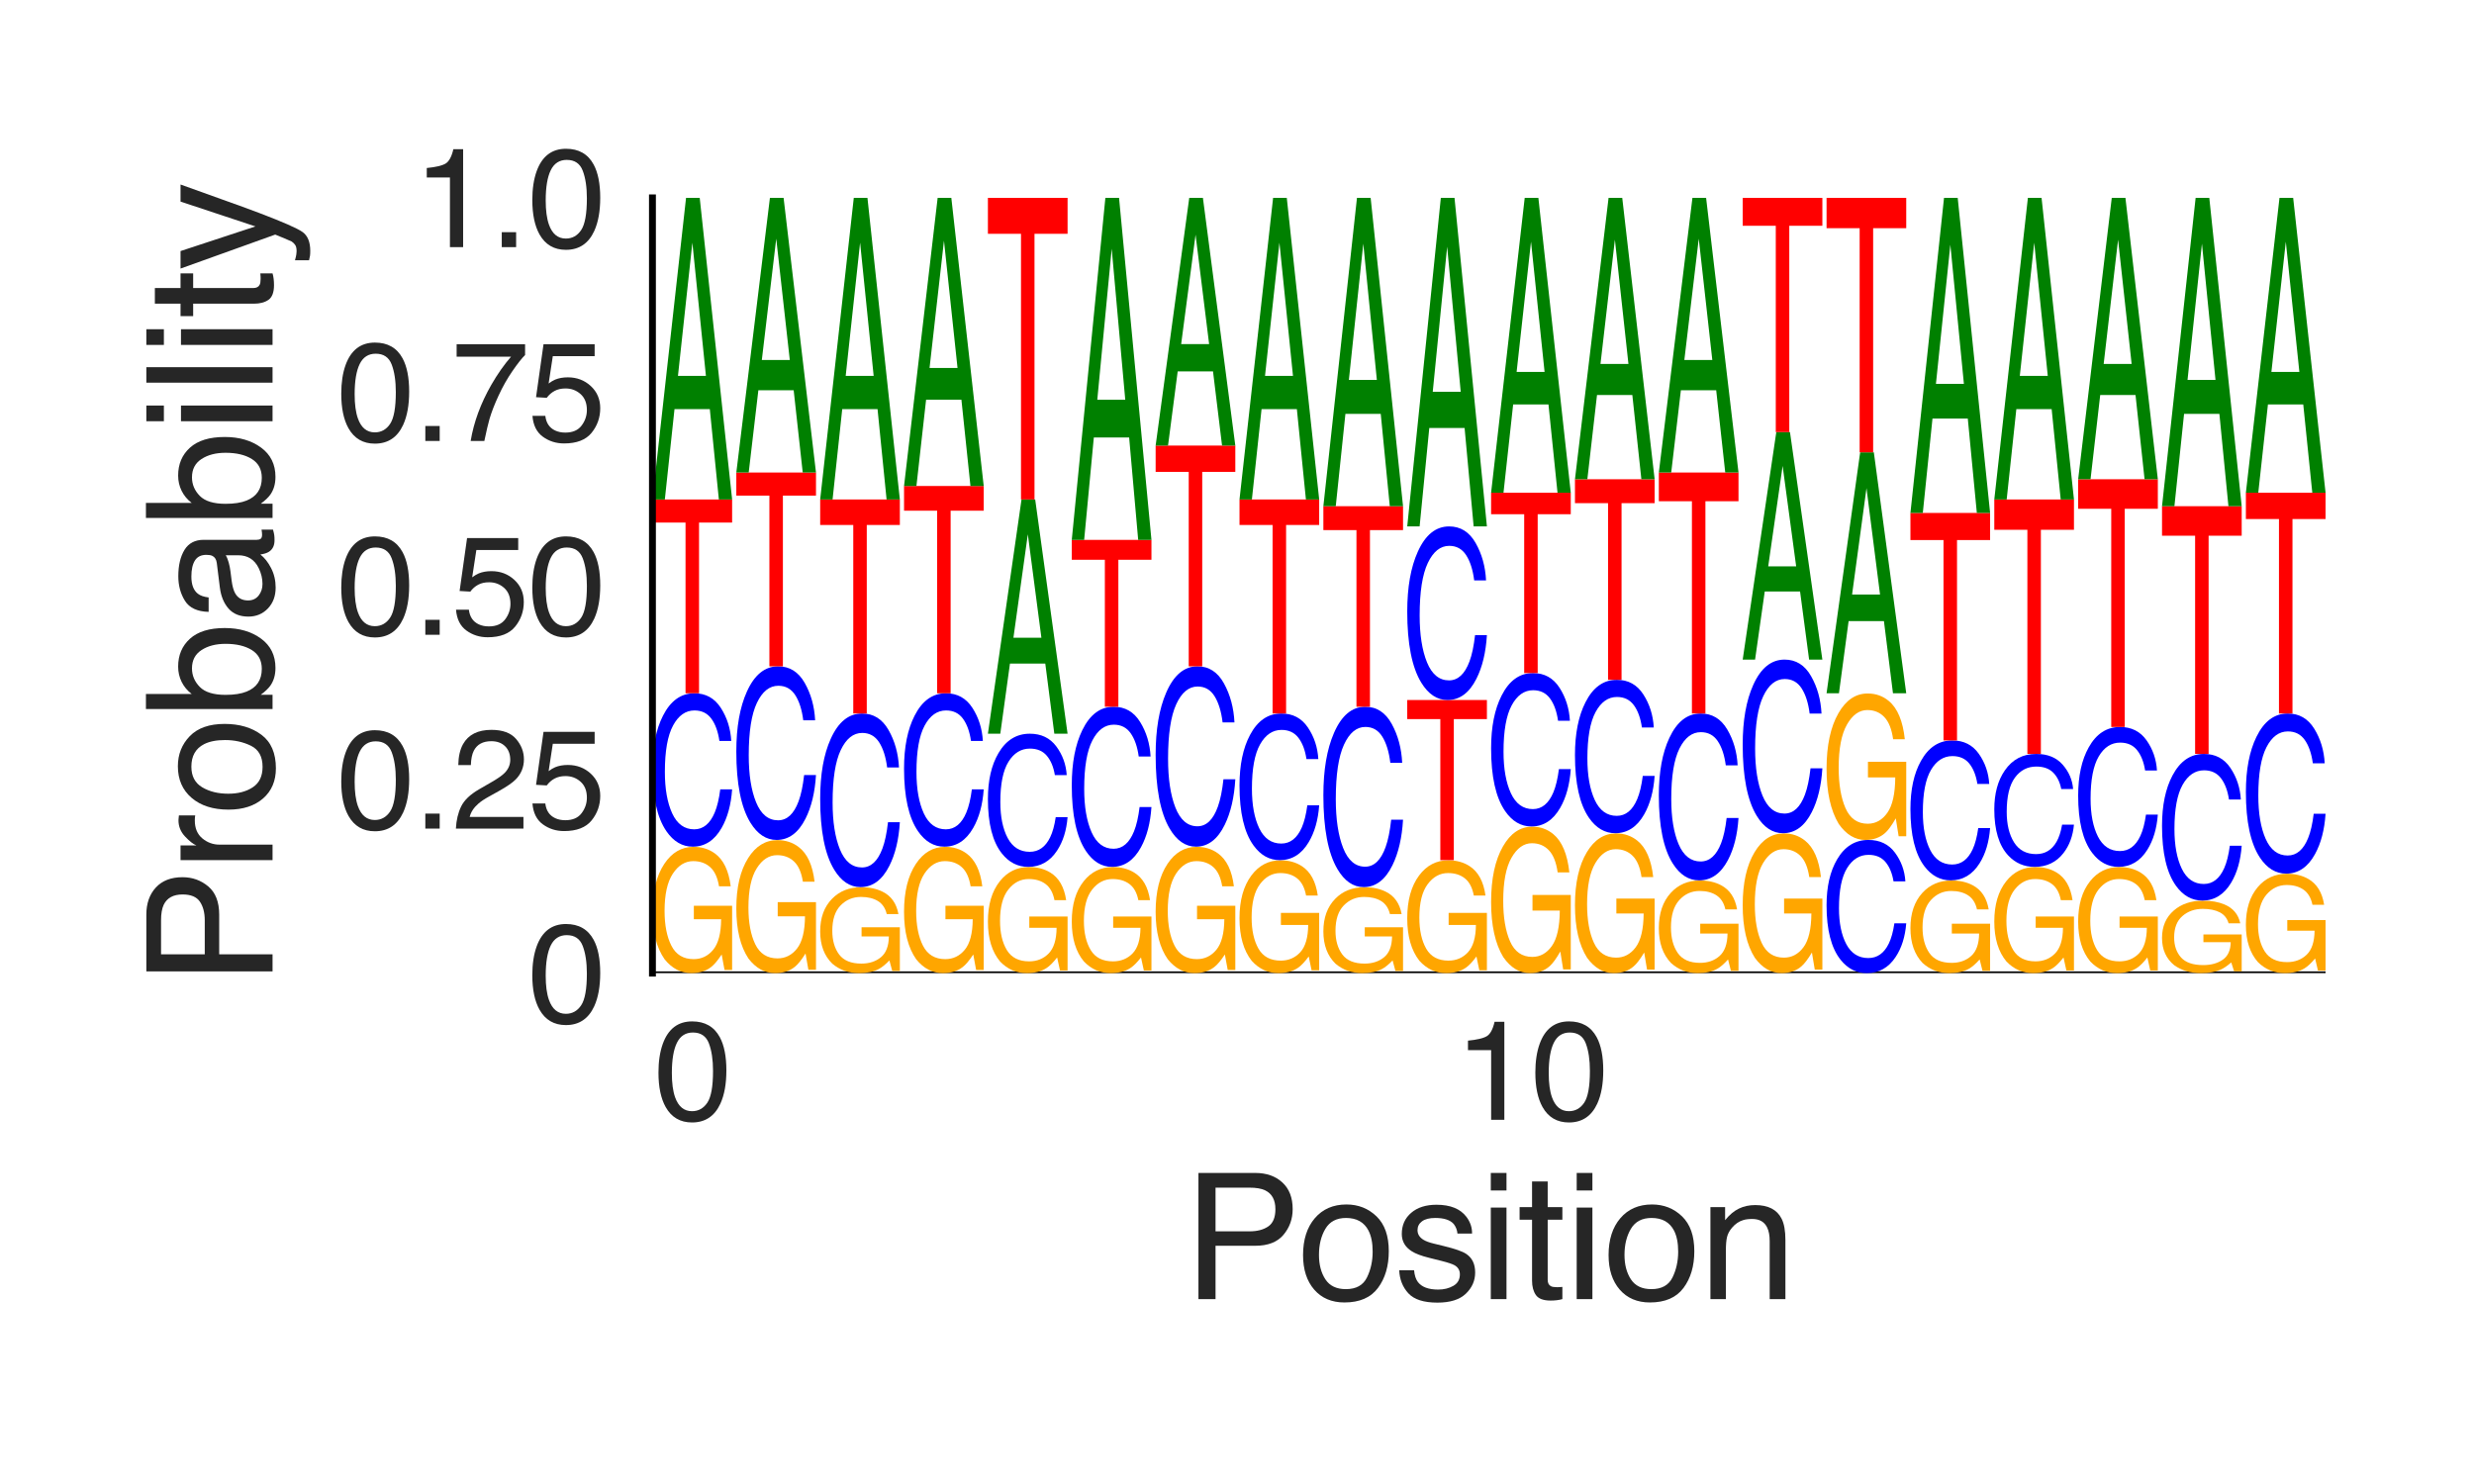 <?xml version="1.0" encoding="utf-8" standalone="no"?>
<!DOCTYPE svg PUBLIC "-//W3C//DTD SVG 1.1//EN"
  "http://www.w3.org/Graphics/SVG/1.1/DTD/svg11.dtd">
<svg height="216pt" version="1.1" viewBox="0 0 360 216" width="360pt" xmlns="http://www.w3.org/2000/svg" xmlns:xlink="http://www.w3.org/1999/xlink">
 <defs>
  <style type="text/css">*{stroke-linecap:butt;stroke-linejoin:round;}</style>
 </defs>
 <g id="figure_1">
  <g id="patch_1">
   <path d="M 0 216 
L 360 216 
L 360 0 
L 0 0 
z
" style="fill:#ffffff;"/>
  </g>
  <g id="axes_1">
   <g id="patch_2">
    <path d="M 94.94 141.64 
L 338.4 141.64 
L 338.4 28.8 
L 94.94 28.8 
z
" style="fill:#ffffff;"/>
   </g>
   <g id="line2d_1">
    <path clip-path="url(#p309802ee18)" d="M 94.94 141.64 
L 338.4 141.64 
" style="fill:none;stroke:#000000;stroke-linecap:round;stroke-width:0.5;"/>
   </g>
   <g id="patch_3">
    <path clip-path="url(#p309802ee18)" d="M 100.919 123.262 
Q 102.708 123.262 104.012 124.213 
Q 105.903 125.579 106.326 129.003 
L 104.626 129.003 
Q 104.314 127.089 103.338 126.214 
Q 102.362 125.339 100.875 125.339 
Q 99.114 125.339 97.909 127.161 
Q 96.704 128.98 96.704 132.582 
Q 96.704 135.694 97.696 137.649 
Q 98.691 139.605 100.936 139.605 
Q 102.655 139.605 103.783 138.235 
Q 104.911 136.862 104.936 133.792 
L 100.963 133.792 
L 100.963 131.833 
L 106.533 131.833 
L 106.533 141.176 
L 105.428 141.176 
L 105.013 138.928 
Q 104.142 140.248 103.468 140.761 
Q 102.334 141.64 100.59 141.64 
Q 98.337 141.64 96.712 139.631 
Q 94.94 137.109 94.94 132.712 
Q 94.94 128.326 96.668 125.735 
Q 98.31 123.262 100.919 123.262 
z
M 100.634 123.236 
L 100.634 123.236 
z
" style="fill:#ffa600;"/>
   </g>
   <g id="patch_4">
    <path clip-path="url(#p309802ee18)" d="M 101.036 100.909 
Q 103.518 100.909 104.888 103.033 
Q 106.257 105.153 106.408 107.849 
L 104.683 107.849 
Q 104.389 105.804 103.513 104.608 
Q 102.636 103.407 101.053 103.407 
Q 99.122 103.407 97.935 105.61 
Q 96.748 107.808 96.748 112.352 
Q 96.748 116.078 97.818 118.396 
Q 98.892 120.71 101.019 120.71 
Q 102.974 120.71 103.999 118.272 
Q 104.54 116.988 104.808 114.891 
L 106.533 114.891 
Q 106.303 118.239 105.004 120.507 
Q 103.447 123.236 100.805 123.236 
Q 98.527 123.236 96.979 120.996 
Q 94.94 118.041 94.94 111.862 
Q 94.94 107.175 96.472 104.174 
Q 98.126 100.909 101.036 100.909 
z
M 100.68 100.909 
L 100.68 100.909 
z
" style="fill:#0000ff;"/>
   </g>
   <g id="patch_5">
    <path clip-path="url(#p309802ee18)" d="M 106.533 72.699 
L 106.533 76.06 
L 101.719 76.06 
L 101.719 100.909 
L 99.755 100.909 
L 99.755 76.06 
L 94.94 76.06 
L 94.94 72.699 
L 106.533 72.699 
z
" style="fill:#ff0000;"/>
   </g>
   <g id="patch_6">
    <path clip-path="url(#p309802ee18)" d="M 102.722 54.713 
L 100.749 35.321 
L 98.653 54.713 
L 102.722 54.713 
z
M 99.83 28.8 
L 101.819 28.8 
L 106.533 72.699 
L 104.603 72.699 
L 103.288 59.551 
L 98.149 59.551 
L 96.743 72.699 
L 94.94 72.699 
L 99.83 28.8 
z
M 100.741 28.8 
L 100.741 28.8 
z
" style="fill:#008000;"/>
   </g>
   <g id="patch_7">
    <path clip-path="url(#p309802ee18)" d="M 113.123 122.283 
Q 114.911 122.283 116.216 123.285 
Q 118.107 124.723 118.53 128.329 
L 116.829 128.329 
Q 116.517 126.314 115.541 125.392 
Q 114.566 124.471 113.078 124.471 
Q 111.318 124.471 110.112 126.39 
Q 108.907 128.305 108.907 132.1 
Q 108.907 135.377 109.899 137.437 
Q 110.895 139.496 113.139 139.496 
Q 114.859 139.496 115.986 138.054 
Q 117.114 136.607 117.139 133.374 
L 113.167 133.374 
L 113.167 131.31 
L 118.737 131.31 
L 118.737 141.151 
L 117.631 141.151 
L 117.216 138.783 
Q 116.346 140.174 115.671 140.714 
Q 114.538 141.64 112.794 141.64 
Q 110.541 141.64 108.915 139.524 
Q 107.144 136.868 107.144 132.236 
Q 107.144 127.616 108.871 124.888 
Q 110.513 122.283 113.123 122.283 
z
M 112.838 122.255 
L 112.838 122.255 
z
" style="fill:#ffa600;"/>
   </g>
   <g id="patch_8">
    <path clip-path="url(#p309802ee18)" d="M 113.239 96.987 
Q 115.722 96.987 117.091 99.391 
Q 118.461 101.79 118.612 104.842 
L 116.886 104.842 
Q 116.593 102.526 115.716 101.173 
Q 114.839 99.814 113.256 99.814 
Q 111.326 99.814 110.139 102.307 
Q 108.951 104.795 108.951 109.937 
Q 108.951 114.155 110.022 116.778 
Q 111.095 119.396 113.222 119.396 
Q 115.178 119.396 116.203 116.637 
Q 116.744 115.184 117.012 112.811 
L 118.737 112.811 
Q 118.506 116.6 117.208 119.166 
Q 115.651 122.255 113.009 122.255 
Q 110.731 122.255 109.182 119.72 
Q 107.144 116.376 107.144 109.383 
Q 107.144 104.079 108.675 100.682 
Q 110.329 96.987 113.239 96.987 
z
M 112.883 96.987 
L 112.883 96.987 
z
" style="fill:#0000ff;"/>
   </g>
   <g id="patch_9">
    <path clip-path="url(#p309802ee18)" d="M 118.737 68.777 
L 118.737 72.138 
L 113.922 72.138 
L 113.922 96.987 
L 111.958 96.987 
L 111.958 72.138 
L 107.144 72.138 
L 107.144 68.777 
L 118.737 68.777 
z
" style="fill:#ff0000;"/>
   </g>
   <g id="patch_10">
    <path clip-path="url(#p309802ee18)" d="M 114.925 52.398 
L 112.953 34.739 
L 110.856 52.398 
L 114.925 52.398 
z
M 112.033 28.8 
L 114.023 28.8 
L 118.737 68.777 
L 116.807 68.777 
L 115.491 56.804 
L 110.352 56.804 
L 108.946 68.777 
L 107.144 68.777 
L 112.033 28.8 
z
M 112.944 28.8 
L 112.944 28.8 
z
" style="fill:#008000;"/>
   </g>
   <g id="patch_11">
    <path clip-path="url(#p309802ee18)" d="M 125.326 129.137 
Q 127.115 129.137 128.419 129.784 
Q 130.31 130.713 130.733 133.042 
L 129.033 133.042 
Q 128.721 131.741 127.745 131.145 
Q 126.769 130.55 125.282 130.55 
Q 123.521 130.55 122.316 131.79 
Q 121.111 133.027 121.111 135.478 
Q 121.111 137.595 122.103 138.925 
Q 123.098 140.255 125.343 140.255 
Q 127.062 140.255 128.19 139.324 
Q 129.318 138.389 129.343 136.301 
L 125.37 136.301 
L 125.37 134.968 
L 130.94 134.968 
L 130.94 141.324 
L 129.835 141.324 
L 129.42 139.795 
Q 128.549 140.693 127.875 141.042 
Q 126.741 141.64 124.997 141.64 
Q 122.744 141.64 121.119 140.274 
Q 119.347 138.558 119.347 135.566 
Q 119.347 132.582 121.075 130.819 
Q 122.717 129.137 125.326 129.137 
z
M 125.041 129.119 
L 125.041 129.119 
z
" style="fill:#ffa600;"/>
   </g>
   <g id="patch_12">
    <path clip-path="url(#p309802ee18)" d="M 125.443 103.851 
Q 127.925 103.851 129.295 106.255 
Q 130.664 108.653 130.815 111.705 
L 129.09 111.705 
Q 128.796 109.39 127.92 108.037 
Q 127.043 106.678 125.46 106.678 
Q 123.529 106.678 122.342 109.171 
Q 121.155 111.658 121.155 116.801 
Q 121.155 121.018 122.225 123.642 
Q 123.299 126.26 125.426 126.26 
Q 127.381 126.26 128.406 123.501 
Q 128.947 122.048 129.215 119.675 
L 130.94 119.675 
Q 130.71 123.464 129.411 126.03 
Q 127.854 129.119 125.212 129.119 
Q 122.934 129.119 121.386 126.584 
Q 119.347 123.24 119.347 116.247 
Q 119.347 110.942 120.879 107.545 
Q 122.533 103.851 125.443 103.851 
z
M 125.087 103.851 
L 125.087 103.851 
z
" style="fill:#0000ff;"/>
   </g>
   <g id="patch_13">
    <path clip-path="url(#p309802ee18)" d="M 130.94 72.699 
L 130.94 76.411 
L 126.126 76.411 
L 126.126 103.851 
L 124.162 103.851 
L 124.162 76.411 
L 119.347 76.411 
L 119.347 72.699 
L 130.94 72.699 
z
" style="fill:#ff0000;"/>
   </g>
   <g id="patch_14">
    <path clip-path="url(#p309802ee18)" d="M 127.129 54.713 
L 125.156 35.321 
L 123.06 54.713 
L 127.129 54.713 
z
M 124.237 28.8 
L 126.226 28.8 
L 130.94 72.699 
L 129.01 72.699 
L 127.695 59.551 
L 122.556 59.551 
L 121.15 72.699 
L 119.347 72.699 
L 124.237 28.8 
z
M 125.148 28.8 
L 125.148 28.8 
z
" style="fill:#008000;"/>
   </g>
   <g id="patch_15">
    <path clip-path="url(#p309802ee18)" d="M 137.53 123.262 
Q 139.318 123.262 140.623 124.213 
Q 142.514 125.579 142.937 129.003 
L 141.237 129.003 
Q 140.924 127.089 139.948 126.214 
Q 138.973 125.339 137.485 125.339 
Q 135.725 125.339 134.519 127.161 
Q 133.314 128.98 133.314 132.582 
Q 133.314 135.694 134.306 137.649 
Q 135.302 139.605 137.546 139.605 
Q 139.266 139.605 140.393 138.235 
Q 141.521 136.862 141.546 133.792 
L 137.574 133.792 
L 137.574 131.833 
L 143.144 131.833 
L 143.144 141.176 
L 142.038 141.176 
L 141.624 138.928 
Q 140.753 140.248 140.078 140.761 
Q 138.945 141.64 137.201 141.64 
Q 134.948 141.64 133.322 139.631 
Q 131.551 137.109 131.551 132.712 
Q 131.551 128.326 133.278 125.735 
Q 134.92 123.262 137.53 123.262 
z
M 137.245 123.236 
L 137.245 123.236 
z
" style="fill:#ffa600;"/>
   </g>
   <g id="patch_16">
    <path clip-path="url(#p309802ee18)" d="M 137.646 100.909 
Q 140.129 100.909 141.498 103.033 
Q 142.868 105.153 143.019 107.849 
L 141.293 107.849 
Q 141 105.804 140.123 104.608 
Q 139.246 103.407 137.663 103.407 
Q 135.733 103.407 134.546 105.61 
Q 133.358 107.808 133.358 112.352 
Q 133.358 116.078 134.429 118.396 
Q 135.502 120.71 137.629 120.71 
Q 139.585 120.71 140.61 118.272 
Q 141.151 116.988 141.419 114.891 
L 143.144 114.891 
Q 142.913 118.239 141.615 120.507 
Q 140.058 123.236 137.416 123.236 
Q 135.138 123.236 133.589 120.996 
Q 131.551 118.041 131.551 111.862 
Q 131.551 107.175 133.082 104.174 
Q 134.736 100.909 137.646 100.909 
z
M 137.29 100.909 
L 137.29 100.909 
z
" style="fill:#0000ff;"/>
   </g>
   <g id="patch_17">
    <path clip-path="url(#p309802ee18)" d="M 143.144 70.738 
L 143.144 74.333 
L 138.329 74.333 
L 138.329 100.909 
L 136.365 100.909 
L 136.365 74.333 
L 131.551 74.333 
L 131.551 70.738 
L 143.144 70.738 
z
" style="fill:#ff0000;"/>
   </g>
   <g id="patch_18">
    <path clip-path="url(#p309802ee18)" d="M 139.332 53.555 
L 137.36 35.03 
L 135.263 53.555 
L 139.332 53.555 
z
M 136.44 28.8 
L 138.43 28.8 
L 143.144 70.738 
L 141.214 70.738 
L 139.898 58.177 
L 134.759 58.177 
L 133.353 70.738 
L 131.551 70.738 
L 136.44 28.8 
z
M 137.351 28.8 
L 137.351 28.8 
z
" style="fill:#008000;"/>
   </g>
   <g id="patch_19">
    <path clip-path="url(#p309802ee18)" d="M 149.733 126.2 
Q 151.522 126.2 152.826 126.999 
Q 154.717 128.146 155.14 131.023 
L 153.44 131.023 
Q 153.128 129.415 152.152 128.68 
Q 151.176 127.945 149.689 127.945 
Q 147.928 127.945 146.723 129.476 
Q 145.518 131.003 145.518 134.03 
Q 145.518 136.644 146.51 138.287 
Q 147.505 139.93 149.75 139.93 
Q 151.469 139.93 152.597 138.779 
Q 153.725 137.626 153.75 135.046 
L 149.777 135.046 
L 149.777 133.4 
L 155.347 133.4 
L 155.347 141.25 
L 154.242 141.25 
L 153.827 139.361 
Q 152.956 140.47 152.282 140.902 
Q 151.148 141.64 149.404 141.64 
Q 147.151 141.64 145.526 139.952 
Q 143.754 137.833 143.754 134.139 
Q 143.754 130.454 145.482 128.277 
Q 147.124 126.2 149.733 126.2 
z
M 149.448 126.177 
L 149.448 126.177 
z
" style="fill:#ffa600;"/>
   </g>
   <g id="patch_20">
    <path clip-path="url(#p309802ee18)" d="M 149.85 106.792 
Q 152.332 106.792 153.702 108.637 
Q 155.071 110.477 155.222 112.818 
L 153.497 112.818 
Q 153.204 111.042 152.327 110.004 
Q 151.45 108.961 149.867 108.961 
Q 147.936 108.961 146.749 110.874 
Q 145.562 112.782 145.562 116.727 
Q 145.562 119.963 146.632 121.976 
Q 147.706 123.984 149.833 123.984 
Q 151.789 123.984 152.813 121.867 
Q 153.354 120.753 153.622 118.932 
L 155.347 118.932 
Q 155.117 121.839 153.818 123.808 
Q 152.261 126.177 149.619 126.177 
Q 147.341 126.177 145.793 124.233 
Q 143.754 121.667 143.754 116.302 
Q 143.754 112.233 145.286 109.627 
Q 146.94 106.792 149.85 106.792 
z
M 149.494 106.792 
L 149.494 106.792 
z
" style="fill:#0000ff;"/>
   </g>
   <g id="patch_21">
    <path clip-path="url(#p309802ee18)" d="M 151.536 92.824 
L 149.563 77.764 
L 147.467 92.824 
L 151.536 92.824 
z
M 148.644 72.699 
L 150.633 72.699 
L 155.347 106.792 
L 153.418 106.792 
L 152.102 96.581 
L 146.963 96.581 
L 145.557 106.792 
L 143.754 106.792 
L 148.644 72.699 
z
M 149.555 72.699 
L 149.555 72.699 
z
" style="fill:#008000;"/>
   </g>
   <g id="patch_22">
    <path clip-path="url(#p309802ee18)" d="M 155.347 28.8 
L 155.347 34.03 
L 150.533 34.03 
L 150.533 72.699 
L 148.569 72.699 
L 148.569 34.03 
L 143.754 34.03 
L 143.754 28.8 
L 155.347 28.8 
z
" style="fill:#ff0000;"/>
   </g>
   <g id="patch_23">
    <path clip-path="url(#p309802ee18)" d="M 161.937 126.2 
Q 163.725 126.2 165.03 126.999 
Q 166.921 128.146 167.344 131.023 
L 165.644 131.023 
Q 165.331 129.415 164.355 128.68 
Q 163.38 127.945 161.892 127.945 
Q 160.132 127.945 158.926 129.476 
Q 157.721 131.003 157.721 134.03 
Q 157.721 136.644 158.714 138.287 
Q 159.709 139.93 161.953 139.93 
Q 163.673 139.93 164.8 138.779 
Q 165.928 137.626 165.953 135.046 
L 161.981 135.046 
L 161.981 133.4 
L 167.551 133.4 
L 167.551 141.25 
L 166.445 141.25 
L 166.031 139.361 
Q 165.16 140.47 164.485 140.902 
Q 163.352 141.64 161.608 141.64 
Q 159.355 141.64 157.729 139.952 
Q 155.958 137.833 155.958 134.139 
Q 155.958 130.454 157.685 128.277 
Q 159.327 126.2 161.937 126.2 
z
M 161.652 126.177 
L 161.652 126.177 
z
" style="fill:#ffa600;"/>
   </g>
   <g id="patch_24">
    <path clip-path="url(#p309802ee18)" d="M 162.053 102.87 
Q 164.536 102.87 165.905 105.087 
Q 167.275 107.3 167.426 110.115 
L 165.7 110.115 
Q 165.407 107.98 164.53 106.731 
Q 163.653 105.478 162.07 105.478 
Q 160.14 105.478 158.953 107.777 
Q 157.765 110.072 157.765 114.815 
Q 157.765 118.705 158.836 121.125 
Q 159.909 123.54 162.036 123.54 
Q 163.992 123.54 165.017 120.995 
Q 165.558 119.655 165.826 117.467 
L 167.551 117.467 
Q 167.32 120.961 166.022 123.328 
Q 164.465 126.177 161.823 126.177 
Q 159.545 126.177 157.996 123.839 
Q 155.958 120.754 155.958 114.304 
Q 155.958 109.411 157.489 106.278 
Q 159.143 102.87 162.053 102.87 
z
M 161.697 102.87 
L 161.697 102.87 
z
" style="fill:#0000ff;"/>
   </g>
   <g id="patch_25">
    <path clip-path="url(#p309802ee18)" d="M 167.551 78.582 
L 167.551 81.476 
L 162.736 81.476 
L 162.736 102.87 
L 160.772 102.87 
L 160.772 81.476 
L 155.958 81.476 
L 155.958 78.582 
L 167.551 78.582 
z
" style="fill:#ff0000;"/>
   </g>
   <g id="patch_26">
    <path clip-path="url(#p309802ee18)" d="M 163.739 58.186 
L 161.767 36.195 
L 159.67 58.186 
L 163.739 58.186 
z
M 160.847 28.8 
L 162.837 28.8 
L 167.551 78.582 
L 165.621 78.582 
L 164.305 63.673 
L 159.166 63.673 
L 157.76 78.582 
L 155.958 78.582 
L 160.847 28.8 
z
M 161.758 28.8 
L 161.758 28.8 
z
" style="fill:#008000;"/>
   </g>
   <g id="patch_27">
    <path clip-path="url(#p309802ee18)" d="M 174.14 123.262 
Q 175.929 123.262 177.233 124.213 
Q 179.124 125.579 179.547 129.003 
L 177.847 129.003 
Q 177.535 127.089 176.559 126.214 
Q 175.583 125.339 174.096 125.339 
Q 172.335 125.339 171.13 127.161 
Q 169.925 128.98 169.925 132.582 
Q 169.925 135.694 170.917 137.649 
Q 171.912 139.605 174.157 139.605 
Q 175.876 139.605 177.004 138.235 
Q 178.132 136.862 178.157 133.792 
L 174.184 133.792 
L 174.184 131.833 
L 179.754 131.833 
L 179.754 141.176 
L 178.649 141.176 
L 178.234 138.928 
Q 177.363 140.248 176.689 140.761 
Q 175.555 141.64 173.811 141.64 
Q 171.558 141.64 169.933 139.631 
Q 168.161 137.109 168.161 132.712 
Q 168.161 128.326 169.889 125.735 
Q 171.531 123.262 174.14 123.262 
z
M 173.855 123.236 
L 173.855 123.236 
z
" style="fill:#ffa600;"/>
   </g>
   <g id="patch_28">
    <path clip-path="url(#p309802ee18)" d="M 174.257 96.987 
Q 176.739 96.987 178.109 99.484 
Q 179.478 101.976 179.629 105.146 
L 177.904 105.146 
Q 177.611 102.741 176.734 101.335 
Q 175.857 99.924 174.274 99.924 
Q 172.343 99.924 171.156 102.513 
Q 169.969 105.098 169.969 110.44 
Q 169.969 114.821 171.039 117.546 
Q 172.113 120.266 174.24 120.266 
Q 176.196 120.266 177.22 117.399 
Q 177.761 115.89 178.029 113.426 
L 179.754 113.426 
Q 179.524 117.361 178.226 120.027 
Q 176.668 123.236 174.026 123.236 
Q 171.748 123.236 170.2 120.603 
Q 168.161 117.128 168.161 109.864 
Q 168.161 104.354 169.693 100.825 
Q 171.347 96.987 174.257 96.987 
z
M 173.901 96.987 
L 173.901 96.987 
z
" style="fill:#0000ff;"/>
   </g>
   <g id="patch_29">
    <path clip-path="url(#p309802ee18)" d="M 179.754 64.854 
L 179.754 68.683 
L 174.94 68.683 
L 174.94 96.987 
L 172.976 96.987 
L 172.976 68.683 
L 168.161 68.683 
L 168.161 64.854 
L 179.754 64.854 
z
" style="fill:#ff0000;"/>
   </g>
   <g id="patch_30">
    <path clip-path="url(#p309802ee18)" d="M 175.943 50.082 
L 173.97 34.156 
L 171.874 50.082 
L 175.943 50.082 
z
M 173.051 28.8 
L 175.04 28.8 
L 179.754 64.854 
L 177.825 64.854 
L 176.509 54.056 
L 171.37 54.056 
L 169.964 64.854 
L 168.161 64.854 
L 173.051 28.8 
z
M 173.962 28.8 
L 173.962 28.8 
z
" style="fill:#008000;"/>
   </g>
   <g id="patch_31">
    <path clip-path="url(#p309802ee18)" d="M 186.344 125.22 
Q 188.132 125.22 189.437 126.07 
Q 191.328 127.29 191.751 130.349 
L 190.051 130.349 
Q 189.738 128.64 188.762 127.858 
Q 187.787 127.076 186.299 127.076 
Q 184.539 127.076 183.333 128.704 
Q 182.128 130.329 182.128 133.548 
Q 182.128 136.328 183.121 138.075 
Q 184.116 139.822 186.36 139.822 
Q 188.08 139.822 189.207 138.598 
Q 190.335 137.371 190.36 134.628 
L 186.388 134.628 
L 186.388 132.878 
L 191.958 132.878 
L 191.958 141.225 
L 190.852 141.225 
L 190.438 139.217 
Q 189.567 140.396 188.892 140.855 
Q 187.759 141.64 186.015 141.64 
Q 183.762 141.64 182.136 139.845 
Q 180.365 137.592 180.365 133.663 
Q 180.365 129.744 182.092 127.43 
Q 183.734 125.22 186.344 125.22 
z
M 186.059 125.197 
L 186.059 125.197 
z
" style="fill:#ffa600;"/>
   </g>
   <g id="patch_32">
    <path clip-path="url(#p309802ee18)" d="M 186.46 103.851 
Q 188.943 103.851 190.312 105.881 
Q 191.682 107.908 191.833 110.486 
L 190.107 110.486 
Q 189.814 108.53 188.937 107.387 
Q 188.06 106.239 186.477 106.239 
Q 184.547 106.239 183.36 108.345 
Q 182.172 110.446 182.172 114.791 
Q 182.172 118.354 183.243 120.57 
Q 184.316 122.782 186.443 122.782 
Q 188.399 122.782 189.424 120.451 
Q 189.965 119.223 190.233 117.219 
L 191.958 117.219 
Q 191.727 120.42 190.429 122.587 
Q 188.872 125.197 186.23 125.197 
Q 183.952 125.197 182.403 123.055 
Q 180.365 120.23 180.365 114.323 
Q 180.365 109.842 181.896 106.972 
Q 183.55 103.851 186.46 103.851 
z
M 186.104 103.851 
L 186.104 103.851 
z
" style="fill:#0000ff;"/>
   </g>
   <g id="patch_33">
    <path clip-path="url(#p309802ee18)" d="M 191.958 72.699 
L 191.958 76.411 
L 187.143 76.411 
L 187.143 103.851 
L 185.179 103.851 
L 185.179 76.411 
L 180.365 76.411 
L 180.365 72.699 
L 191.958 72.699 
z
" style="fill:#ff0000;"/>
   </g>
   <g id="patch_34">
    <path clip-path="url(#p309802ee18)" d="M 188.146 54.713 
L 186.174 35.321 
L 184.077 54.713 
L 188.146 54.713 
z
M 185.254 28.8 
L 187.244 28.8 
L 191.958 72.699 
L 190.028 72.699 
L 188.712 59.551 
L 183.573 59.551 
L 182.167 72.699 
L 180.365 72.699 
L 185.254 28.8 
z
M 186.165 28.8 
L 186.165 28.8 
z
" style="fill:#008000;"/>
   </g>
   <g id="patch_35">
    <path clip-path="url(#p309802ee18)" d="M 198.547 129.137 
Q 200.336 129.137 201.64 129.784 
Q 203.531 130.713 203.954 133.042 
L 202.254 133.042 
Q 201.942 131.741 200.966 131.145 
Q 199.99 130.55 198.503 130.55 
Q 196.742 130.55 195.537 131.79 
Q 194.332 133.027 194.332 135.478 
Q 194.332 137.595 195.324 138.925 
Q 196.319 140.255 198.564 140.255 
Q 200.283 140.255 201.411 139.324 
Q 202.539 138.389 202.564 136.301 
L 198.591 136.301 
L 198.591 134.968 
L 204.161 134.968 
L 204.161 141.324 
L 203.056 141.324 
L 202.641 139.795 
Q 201.77 140.693 201.096 141.042 
Q 199.962 141.64 198.218 141.64 
Q 195.965 141.64 194.34 140.274 
Q 192.568 138.558 192.568 135.566 
Q 192.568 132.582 194.296 130.819 
Q 195.938 129.137 198.547 129.137 
z
M 198.262 129.119 
L 198.262 129.119 
z
" style="fill:#ffa600;"/>
   </g>
   <g id="patch_36">
    <path clip-path="url(#p309802ee18)" d="M 198.664 102.87 
Q 201.146 102.87 202.516 105.367 
Q 203.885 107.859 204.036 111.03 
L 202.311 111.03 
Q 202.018 108.625 201.141 107.219 
Q 200.264 105.807 198.681 105.807 
Q 196.75 105.807 195.563 108.397 
Q 194.376 110.981 194.376 116.323 
Q 194.376 120.704 195.446 123.429 
Q 196.52 126.149 198.647 126.149 
Q 200.603 126.149 201.627 123.283 
Q 202.168 121.774 202.436 119.309 
L 204.161 119.309 
Q 203.931 123.245 202.633 125.91 
Q 201.075 129.119 198.433 129.119 
Q 196.155 129.119 194.607 126.486 
Q 192.568 123.011 192.568 115.747 
Q 192.568 110.237 194.1 106.708 
Q 195.754 102.87 198.664 102.87 
z
M 198.308 102.87 
L 198.308 102.87 
z
" style="fill:#0000ff;"/>
   </g>
   <g id="patch_37">
    <path clip-path="url(#p309802ee18)" d="M 204.161 73.679 
L 204.161 77.157 
L 199.347 77.157 
L 199.347 102.87 
L 197.383 102.87 
L 197.383 77.157 
L 192.568 77.157 
L 192.568 73.679 
L 204.161 73.679 
z
" style="fill:#ff0000;"/>
   </g>
   <g id="patch_38">
    <path clip-path="url(#p309802ee18)" d="M 200.35 55.292 
L 198.377 35.467 
L 196.281 55.292 
L 200.35 55.292 
z
M 197.458 28.8 
L 199.447 28.8 
L 204.161 73.679 
L 202.232 73.679 
L 200.916 60.238 
L 195.777 60.238 
L 194.371 73.679 
L 192.568 73.679 
L 197.458 28.8 
z
M 198.369 28.8 
L 198.369 28.8 
z
" style="fill:#008000;"/>
   </g>
   <g id="patch_39">
    <path clip-path="url(#p309802ee18)" d="M 210.751 125.22 
Q 212.539 125.22 213.844 126.07 
Q 215.735 127.29 216.158 130.349 
L 214.458 130.349 
Q 214.145 128.64 213.169 127.858 
Q 212.194 127.076 210.706 127.076 
Q 208.946 127.076 207.74 128.704 
Q 206.535 130.329 206.535 133.548 
Q 206.535 136.328 207.528 138.075 
Q 208.523 139.822 210.767 139.822 
Q 212.487 139.822 213.614 138.598 
Q 214.742 137.371 214.767 134.628 
L 210.795 134.628 
L 210.795 132.878 
L 216.365 132.878 
L 216.365 141.225 
L 215.259 141.225 
L 214.845 139.217 
Q 213.974 140.396 213.299 140.855 
Q 212.166 141.64 210.422 141.64 
Q 208.169 141.64 206.543 139.845 
Q 204.772 137.592 204.772 133.663 
Q 204.772 129.744 206.499 127.43 
Q 208.141 125.22 210.751 125.22 
z
M 210.466 125.197 
L 210.466 125.197 
z
" style="fill:#ffa600;"/>
   </g>
   <g id="patch_40">
    <path clip-path="url(#p309802ee18)" d="M 216.365 101.889 
L 216.365 104.666 
L 211.55 104.666 
L 211.55 125.197 
L 209.586 125.197 
L 209.586 104.666 
L 204.772 104.666 
L 204.772 101.889 
L 216.365 101.889 
z
" style="fill:#ff0000;"/>
   </g>
   <g id="patch_41">
    <path clip-path="url(#p309802ee18)" d="M 210.867 76.621 
Q 213.35 76.621 214.719 79.025 
Q 216.089 81.424 216.24 84.476 
L 214.514 84.476 
Q 214.221 82.161 213.344 80.807 
Q 212.467 79.448 210.884 79.448 
Q 208.954 79.448 207.767 81.941 
Q 206.579 84.429 206.579 89.572 
Q 206.579 93.789 207.65 96.413 
Q 208.723 99.031 210.85 99.031 
Q 212.806 99.031 213.831 96.271 
Q 214.372 94.819 214.64 92.446 
L 216.365 92.446 
Q 216.134 96.235 214.836 98.801 
Q 213.279 101.889 210.637 101.889 
Q 208.359 101.889 206.81 99.355 
Q 204.772 96.01 204.772 89.018 
Q 204.772 83.713 206.303 80.316 
Q 207.957 76.621 210.867 76.621 
z
M 210.511 76.621 
L 210.511 76.621 
z
" style="fill:#0000ff;"/>
   </g>
   <g id="patch_42">
    <path clip-path="url(#p309802ee18)" d="M 212.553 57.028 
L 210.581 35.904 
L 208.484 57.028 
L 212.553 57.028 
z
M 209.661 28.8 
L 211.651 28.8 
L 216.365 76.621 
L 214.435 76.621 
L 213.119 62.299 
L 207.98 62.299 
L 206.574 76.621 
L 204.772 76.621 
L 209.661 28.8 
z
M 210.572 28.8 
L 210.572 28.8 
z
" style="fill:#008000;"/>
   </g>
   <g id="patch_43">
    <path clip-path="url(#p309802ee18)" d="M 222.954 120.325 
Q 224.743 120.325 226.047 121.428 
Q 227.938 123.012 228.361 126.983 
L 226.661 126.983 
Q 226.349 124.763 225.373 123.749 
Q 224.397 122.734 222.91 122.734 
Q 221.149 122.734 219.944 124.847 
Q 218.739 126.956 218.739 131.135 
Q 218.739 134.744 219.731 137.012 
Q 220.726 139.279 222.971 139.279 
Q 224.69 139.279 225.818 137.691 
Q 226.946 136.098 226.971 132.538 
L 222.998 132.538 
L 222.998 130.265 
L 228.568 130.265 
L 228.568 141.102 
L 227.463 141.102 
L 227.048 138.494 
Q 226.177 140.025 225.503 140.621 
Q 224.369 141.64 222.625 141.64 
Q 220.372 141.64 218.747 139.31 
Q 216.975 136.385 216.975 131.285 
Q 216.975 126.197 218.703 123.193 
Q 220.345 120.325 222.954 120.325 
z
M 222.669 120.294 
L 222.669 120.294 
z
" style="fill:#ffa600;"/>
   </g>
   <g id="patch_44">
    <path clip-path="url(#p309802ee18)" d="M 223.071 97.967 
Q 225.553 97.967 226.923 100.091 
Q 228.292 102.211 228.443 104.908 
L 226.718 104.908 
Q 226.425 102.862 225.548 101.666 
Q 224.671 100.465 223.088 100.465 
Q 221.157 100.465 219.97 102.668 
Q 218.783 104.866 218.783 109.41 
Q 218.783 113.136 219.853 115.455 
Q 220.927 117.768 223.054 117.768 
Q 225.01 117.768 226.035 115.33 
Q 226.575 114.046 226.843 111.95 
L 228.568 111.95 
Q 228.338 115.298 227.04 117.565 
Q 225.482 120.294 222.84 120.294 
Q 220.562 120.294 219.014 118.054 
Q 216.975 115.099 216.975 108.92 
Q 216.975 104.233 218.507 101.232 
Q 220.161 97.967 223.071 97.967 
z
M 222.715 97.967 
L 222.715 97.967 
z
" style="fill:#0000ff;"/>
   </g>
   <g id="patch_45">
    <path clip-path="url(#p309802ee18)" d="M 228.568 71.718 
L 228.568 74.846 
L 223.754 74.846 
L 223.754 97.967 
L 221.79 97.967 
L 221.79 74.846 
L 216.975 74.846 
L 216.975 71.718 
L 228.568 71.718 
z
" style="fill:#ff0000;"/>
   </g>
   <g id="patch_46">
    <path clip-path="url(#p309802ee18)" d="M 224.757 54.134 
L 222.784 35.176 
L 220.688 54.134 
L 224.757 54.134 
z
M 221.865 28.8 
L 223.854 28.8 
L 228.568 71.718 
L 226.639 71.718 
L 225.323 58.864 
L 220.184 58.864 
L 218.778 71.718 
L 216.975 71.718 
L 221.865 28.8 
z
M 222.776 28.8 
L 222.776 28.8 
z
" style="fill:#008000;"/>
   </g>
   <g id="patch_47">
    <path clip-path="url(#p309802ee18)" d="M 235.158 121.304 
Q 236.946 121.304 238.251 122.356 
Q 240.142 123.868 240.565 127.656 
L 238.865 127.656 
Q 238.552 125.539 237.576 124.57 
Q 236.601 123.602 235.113 123.602 
Q 233.353 123.602 232.147 125.619 
Q 230.942 127.631 230.942 131.617 
Q 230.942 135.061 231.935 137.224 
Q 232.93 139.388 235.174 139.388 
Q 236.894 139.388 238.021 137.873 
Q 239.149 136.353 239.174 132.956 
L 235.202 132.956 
L 235.202 130.788 
L 240.772 130.788 
L 240.772 141.126 
L 239.666 141.126 
L 239.252 138.639 
Q 238.381 140.099 237.706 140.668 
Q 236.573 141.64 234.829 141.64 
Q 232.576 141.64 230.95 139.417 
Q 229.179 136.626 229.179 131.76 
Q 229.179 126.907 230.906 124.04 
Q 232.548 121.304 235.158 121.304 
z
M 234.873 121.274 
L 234.873 121.274 
z
" style="fill:#ffa600;"/>
   </g>
   <g id="patch_48">
    <path clip-path="url(#p309802ee18)" d="M 235.274 98.948 
Q 237.757 98.948 239.126 101.072 
Q 240.496 103.191 240.647 105.888 
L 238.921 105.888 
Q 238.628 103.843 237.751 102.647 
Q 236.874 101.446 235.291 101.446 
Q 233.361 101.446 232.174 103.649 
Q 230.986 105.847 230.986 110.391 
Q 230.986 114.117 232.057 116.435 
Q 233.13 118.749 235.257 118.749 
Q 237.213 118.749 238.238 116.31 
Q 238.779 115.027 239.047 112.93 
L 240.772 112.93 
Q 240.541 116.278 239.243 118.545 
Q 237.686 121.274 235.044 121.274 
Q 232.766 121.274 231.217 119.035 
Q 229.179 116.08 229.179 109.901 
Q 229.179 105.214 230.71 102.213 
Q 232.364 98.948 235.274 98.948 
z
M 234.918 98.948 
L 234.918 98.948 
z
" style="fill:#0000ff;"/>
   </g>
   <g id="patch_49">
    <path clip-path="url(#p309802ee18)" d="M 240.772 69.757 
L 240.772 73.235 
L 235.957 73.235 
L 235.957 98.948 
L 233.993 98.948 
L 233.993 73.235 
L 229.179 73.235 
L 229.179 69.757 
L 240.772 69.757 
z
" style="fill:#ff0000;"/>
   </g>
   <g id="patch_50">
    <path clip-path="url(#p309802ee18)" d="M 236.96 52.976 
L 234.988 34.884 
L 232.891 52.976 
L 236.96 52.976 
z
M 234.068 28.8 
L 236.058 28.8 
L 240.772 69.757 
L 238.842 69.757 
L 237.526 57.491 
L 232.387 57.491 
L 230.981 69.757 
L 229.179 69.757 
L 234.068 28.8 
z
M 234.98 28.8 
L 234.98 28.8 
z
" style="fill:#008000;"/>
   </g>
   <g id="patch_51">
    <path clip-path="url(#p309802ee18)" d="M 247.361 128.158 
Q 249.15 128.158 250.454 128.856 
Q 252.345 129.857 252.768 132.369 
L 251.068 132.369 
Q 250.756 130.965 249.78 130.324 
Q 248.804 129.682 247.317 129.682 
Q 245.556 129.682 244.351 131.018 
Q 243.146 132.352 243.146 134.995 
Q 243.146 137.278 244.138 138.713 
Q 245.133 140.147 247.378 140.147 
Q 249.097 140.147 250.225 139.142 
Q 251.353 138.135 251.378 135.883 
L 247.405 135.883 
L 247.405 134.445 
L 252.975 134.445 
L 252.975 141.3 
L 251.87 141.3 
L 251.455 139.65 
Q 250.584 140.619 249.91 140.995 
Q 248.777 141.64 247.032 141.64 
Q 244.779 141.64 243.154 140.166 
Q 241.382 138.316 241.382 135.09 
Q 241.382 131.872 243.11 129.972 
Q 244.752 128.158 247.361 128.158 
z
M 247.076 128.138 
L 247.076 128.138 
z
" style="fill:#ffa600;"/>
   </g>
   <g id="patch_52">
    <path clip-path="url(#p309802ee18)" d="M 247.478 103.851 
Q 249.96 103.851 251.33 106.161 
Q 252.699 108.467 252.85 111.401 
L 251.125 111.401 
Q 250.832 109.175 249.955 107.874 
Q 249.078 106.568 247.495 106.568 
Q 245.564 106.568 244.377 108.964 
Q 243.19 111.355 243.19 116.298 
Q 243.19 120.352 244.261 122.874 
Q 245.334 125.391 247.461 125.391 
Q 249.417 125.391 250.442 122.738 
Q 250.982 121.342 251.25 119.061 
L 252.975 119.061 
Q 252.745 122.703 251.447 125.17 
Q 249.889 128.138 247.247 128.138 
Q 244.969 128.138 243.421 125.702 
Q 241.382 122.487 241.382 115.766 
Q 241.382 110.667 242.914 107.402 
Q 244.568 103.851 247.478 103.851 
z
M 247.122 103.851 
L 247.122 103.851 
z
" style="fill:#0000ff;"/>
   </g>
   <g id="patch_53">
    <path clip-path="url(#p309802ee18)" d="M 252.975 68.777 
L 252.975 72.956 
L 248.161 72.956 
L 248.161 103.851 
L 246.197 103.851 
L 246.197 72.956 
L 241.382 72.956 
L 241.382 68.777 
L 252.975 68.777 
z
" style="fill:#ff0000;"/>
   </g>
   <g id="patch_54">
    <path clip-path="url(#p309802ee18)" d="M 249.164 52.398 
L 247.192 34.739 
L 245.095 52.398 
L 249.164 52.398 
z
M 246.272 28.8 
L 248.261 28.8 
L 252.975 68.777 
L 251.046 68.777 
L 249.73 56.804 
L 244.591 56.804 
L 243.185 68.777 
L 241.382 68.777 
L 246.272 28.8 
z
M 247.183 28.8 
L 247.183 28.8 
z
" style="fill:#008000;"/>
   </g>
   <g id="patch_55">
    <path clip-path="url(#p309802ee18)" d="M 259.565 121.304 
Q 261.353 121.304 262.658 122.356 
Q 264.549 123.868 264.972 127.656 
L 263.272 127.656 
Q 262.959 125.539 261.983 124.57 
Q 261.008 123.602 259.52 123.602 
Q 257.76 123.602 256.554 125.619 
Q 255.349 127.631 255.349 131.617 
Q 255.349 135.061 256.342 137.224 
Q 257.337 139.388 259.581 139.388 
Q 261.301 139.388 262.429 137.873 
Q 263.556 136.353 263.581 132.956 
L 259.609 132.956 
L 259.609 130.788 
L 265.179 130.788 
L 265.179 141.126 
L 264.073 141.126 
L 263.659 138.639 
Q 262.788 140.099 262.113 140.668 
Q 260.98 141.64 259.236 141.64 
Q 256.983 141.64 255.358 139.417 
Q 253.586 136.626 253.586 131.76 
Q 253.586 126.907 255.313 124.04 
Q 256.955 121.304 259.565 121.304 
z
M 259.28 121.274 
L 259.28 121.274 
z
" style="fill:#ffa600;"/>
   </g>
   <g id="patch_56">
    <path clip-path="url(#p309802ee18)" d="M 259.681 96.006 
Q 262.164 96.006 263.533 98.41 
Q 264.903 100.809 265.054 103.861 
L 263.328 103.861 
Q 263.035 101.546 262.158 100.192 
Q 261.281 98.833 259.698 98.833 
Q 257.768 98.833 256.581 101.326 
Q 255.394 103.814 255.394 108.956 
Q 255.394 113.174 256.464 115.797 
Q 257.537 118.416 259.664 118.416 
Q 261.62 118.416 262.645 115.656 
Q 263.186 114.204 263.454 111.831 
L 265.179 111.831 
Q 264.948 115.62 263.65 118.186 
Q 262.093 121.274 259.451 121.274 
Q 257.173 121.274 255.624 118.74 
Q 253.586 115.395 253.586 108.403 
Q 253.586 103.098 255.117 99.701 
Q 256.772 96.006 259.681 96.006 
z
M 259.325 96.006 
L 259.325 96.006 
z
" style="fill:#0000ff;"/>
   </g>
   <g id="patch_57">
    <path clip-path="url(#p309802ee18)" d="M 261.367 82.439 
L 259.395 67.812 
L 257.298 82.439 
L 261.367 82.439 
z
M 258.475 62.893 
L 260.465 62.893 
L 265.179 96.006 
L 263.249 96.006 
L 261.933 86.089 
L 256.795 86.089 
L 255.388 96.006 
L 253.586 96.006 
L 258.475 62.893 
z
M 259.387 62.893 
L 259.387 62.893 
z
" style="fill:#008000;"/>
   </g>
   <g id="patch_58">
    <path clip-path="url(#p309802ee18)" d="M 265.179 28.8 
L 265.179 32.862 
L 260.364 32.862 
L 260.364 62.893 
L 258.4 62.893 
L 258.4 32.862 
L 253.586 32.862 
L 253.586 28.8 
L 265.179 28.8 
z
" style="fill:#ff0000;"/>
   </g>
   <g id="patch_59">
    <path clip-path="url(#p309802ee18)" d="M 271.885 122.255 
Q 274.367 122.255 275.737 124.099 
Q 277.106 125.94 277.257 128.281 
L 275.532 128.281 
Q 275.239 126.505 274.362 125.466 
Q 273.485 124.424 271.902 124.424 
Q 269.971 124.424 268.784 126.336 
Q 267.597 128.245 267.597 132.19 
Q 267.597 135.426 268.668 137.438 
Q 269.741 139.447 271.868 139.447 
Q 273.824 139.447 274.849 137.33 
Q 275.389 136.215 275.657 134.395 
L 277.382 134.395 
Q 277.152 137.302 275.854 139.271 
Q 274.296 141.64 271.654 141.64 
Q 269.376 141.64 267.828 139.695 
Q 265.789 137.13 265.789 131.765 
Q 265.789 127.696 267.321 125.09 
Q 268.975 122.255 271.885 122.255 
z
M 271.529 122.255 
L 271.529 122.255 
z
" style="fill:#0000ff;"/>
   </g>
   <g id="patch_60">
    <path clip-path="url(#p309802ee18)" d="M 271.768 100.94 
Q 273.557 100.94 274.861 102.043 
Q 276.752 103.627 277.175 107.598 
L 275.475 107.598 
Q 275.163 105.378 274.187 104.364 
Q 273.211 103.349 271.724 103.349 
Q 269.963 103.349 268.758 105.462 
Q 267.553 107.571 267.553 111.75 
Q 267.553 115.359 268.545 117.627 
Q 269.54 119.895 271.785 119.895 
Q 273.504 119.895 274.632 118.306 
Q 275.76 116.713 275.785 113.153 
L 271.812 113.153 
L 271.812 110.88 
L 277.382 110.88 
L 277.382 121.717 
L 276.277 121.717 
L 275.862 119.109 
Q 274.991 120.64 274.317 121.236 
Q 273.184 122.255 271.439 122.255 
Q 269.186 122.255 267.561 119.925 
Q 265.789 117 265.789 111.9 
Q 265.789 106.812 267.517 103.808 
Q 269.159 100.94 271.768 100.94 
z
M 271.484 100.909 
L 271.484 100.909 
z
" style="fill:#ffa600;"/>
   </g>
   <g id="patch_61">
    <path clip-path="url(#p309802ee18)" d="M 273.571 86.539 
L 271.599 71.045 
L 269.502 86.539 
L 273.571 86.539 
z
M 270.679 65.835 
L 272.668 65.835 
L 277.382 100.909 
L 275.453 100.909 
L 274.137 90.404 
L 268.998 90.404 
L 267.592 100.909 
L 265.789 100.909 
L 270.679 65.835 
z
M 271.59 65.835 
L 271.59 65.835 
z
" style="fill:#008000;"/>
   </g>
   <g id="patch_62">
    <path clip-path="url(#p309802ee18)" d="M 277.382 28.8 
L 277.382 33.213 
L 272.568 33.213 
L 272.568 65.835 
L 270.604 65.835 
L 270.604 33.213 
L 265.789 33.213 
L 265.789 28.8 
L 277.382 28.8 
z
" style="fill:#ff0000;"/>
   </g>
   <g id="patch_63">
    <path clip-path="url(#p309802ee18)" d="M 283.972 128.158 
Q 285.76 128.158 287.065 128.856 
Q 288.956 129.857 289.379 132.369 
L 287.679 132.369 
Q 287.366 130.965 286.39 130.324 
Q 285.415 129.682 283.928 129.682 
Q 282.167 129.682 280.961 131.018 
Q 279.756 132.352 279.756 134.995 
Q 279.756 137.278 280.749 138.713 
Q 281.744 140.147 283.988 140.147 
Q 285.708 140.147 286.836 139.142 
Q 287.963 138.135 287.988 135.883 
L 284.016 135.883 
L 284.016 134.445 
L 289.586 134.445 
L 289.586 141.3 
L 288.48 141.3 
L 288.066 139.65 
Q 287.195 140.619 286.52 140.995 
Q 285.387 141.64 283.643 141.64 
Q 281.39 141.64 279.765 140.166 
Q 277.993 138.316 277.993 135.09 
Q 277.993 131.872 279.72 129.972 
Q 281.362 128.158 283.972 128.158 
z
M 283.687 128.138 
L 283.687 128.138 
z
" style="fill:#ffa600;"/>
   </g>
   <g id="patch_64">
    <path clip-path="url(#p309802ee18)" d="M 284.088 107.773 
Q 286.571 107.773 287.94 109.71 
Q 289.31 111.644 289.461 114.104 
L 287.735 114.104 
Q 287.442 112.238 286.565 111.147 
Q 285.688 110.052 284.105 110.052 
Q 282.175 110.052 280.988 112.061 
Q 279.801 114.066 279.801 118.21 
Q 279.801 121.61 280.871 123.724 
Q 281.944 125.834 284.071 125.834 
Q 286.027 125.834 287.052 123.61 
Q 287.593 122.439 287.861 120.527 
L 289.586 120.527 
Q 289.355 123.581 288.057 125.649 
Q 286.5 128.138 283.858 128.138 
Q 281.58 128.138 280.031 126.096 
Q 277.993 123.4 277.993 117.764 
Q 277.993 113.489 279.524 110.751 
Q 281.179 107.773 284.088 107.773 
z
M 283.732 107.773 
L 283.732 107.773 
z
" style="fill:#0000ff;"/>
   </g>
   <g id="patch_65">
    <path clip-path="url(#p309802ee18)" d="M 289.586 74.66 
L 289.586 78.605 
L 284.771 78.605 
L 284.771 107.773 
L 282.807 107.773 
L 282.807 78.605 
L 277.993 78.605 
L 277.993 74.66 
L 289.586 74.66 
z
" style="fill:#ff0000;"/>
   </g>
   <g id="patch_66">
    <path clip-path="url(#p309802ee18)" d="M 285.774 55.871 
L 283.802 35.613 
L 281.705 55.871 
L 285.774 55.871 
z
M 282.882 28.8 
L 284.872 28.8 
L 289.586 74.66 
L 287.656 74.66 
L 286.34 60.925 
L 281.202 60.925 
L 279.795 74.66 
L 277.993 74.66 
L 282.882 28.8 
z
M 283.794 28.8 
L 283.794 28.8 
z
" style="fill:#008000;"/>
   </g>
   <g id="patch_67">
    <path clip-path="url(#p309802ee18)" d="M 296.175 126.2 
Q 297.964 126.2 299.268 126.999 
Q 301.159 128.146 301.582 131.023 
L 299.882 131.023 
Q 299.57 129.415 298.594 128.68 
Q 297.618 127.945 296.131 127.945 
Q 294.37 127.945 293.165 129.476 
Q 291.96 131.003 291.96 134.03 
Q 291.96 136.644 292.952 138.287 
Q 293.947 139.93 296.192 139.93 
Q 297.911 139.93 299.039 138.779 
Q 300.167 137.626 300.192 135.046 
L 296.219 135.046 
L 296.219 133.4 
L 301.789 133.4 
L 301.789 141.25 
L 300.684 141.25 
L 300.269 139.361 
Q 299.398 140.47 298.724 140.902 
Q 297.591 141.64 295.846 141.64 
Q 293.593 141.64 291.968 139.952 
Q 290.196 137.833 290.196 134.139 
Q 290.196 130.454 291.924 128.277 
Q 293.566 126.2 296.175 126.2 
z
M 295.891 126.177 
L 295.891 126.177 
z
" style="fill:#ffa600;"/>
   </g>
   <g id="patch_68">
    <path clip-path="url(#p309802ee18)" d="M 296.292 109.734 
Q 298.774 109.734 300.144 111.298 
Q 301.513 112.859 301.664 114.845 
L 299.939 114.845 
Q 299.646 113.339 298.769 112.458 
Q 297.892 111.574 296.309 111.574 
Q 294.379 111.574 293.191 113.196 
Q 292.004 114.815 292.004 118.161 
Q 292.004 120.906 293.075 122.613 
Q 294.148 124.317 296.275 124.317 
Q 298.231 124.317 299.256 122.521 
Q 299.797 121.576 300.064 120.032 
L 301.789 120.032 
Q 301.559 122.497 300.261 124.167 
Q 298.703 126.177 296.061 126.177 
Q 293.783 126.177 292.235 124.528 
Q 290.196 122.351 290.196 117.801 
Q 290.196 114.349 291.728 112.138 
Q 293.382 109.734 296.292 109.734 
z
M 295.936 109.734 
L 295.936 109.734 
z
" style="fill:#0000ff;"/>
   </g>
   <g id="patch_69">
    <path clip-path="url(#p309802ee18)" d="M 301.789 72.699 
L 301.789 77.112 
L 296.975 77.112 
L 296.975 109.734 
L 295.011 109.734 
L 295.011 77.112 
L 290.196 77.112 
L 290.196 72.699 
L 301.789 72.699 
z
" style="fill:#ff0000;"/>
   </g>
   <g id="patch_70">
    <path clip-path="url(#p309802ee18)" d="M 297.978 54.713 
L 296.006 35.321 
L 293.909 54.713 
L 297.978 54.713 
z
M 295.086 28.8 
L 297.075 28.8 
L 301.789 72.699 
L 299.86 72.699 
L 298.544 59.551 
L 293.405 59.551 
L 291.999 72.699 
L 290.196 72.699 
L 295.086 28.8 
z
M 295.997 28.8 
L 295.997 28.8 
z
" style="fill:#008000;"/>
   </g>
   <g id="patch_71">
    <path clip-path="url(#p309802ee18)" d="M 308.379 126.2 
Q 310.167 126.2 311.472 126.999 
Q 313.363 128.146 313.786 131.023 
L 312.086 131.023 
Q 311.773 129.415 310.797 128.68 
Q 309.822 127.945 308.335 127.945 
Q 306.574 127.945 305.368 129.476 
Q 304.163 131.003 304.163 134.03 
Q 304.163 136.644 305.156 138.287 
Q 306.151 139.93 308.395 139.93 
Q 310.115 139.93 311.243 138.779 
Q 312.37 137.626 312.395 135.046 
L 308.423 135.046 
L 308.423 133.4 
L 313.993 133.4 
L 313.993 141.25 
L 312.887 141.25 
L 312.473 139.361 
Q 311.602 140.47 310.927 140.902 
Q 309.794 141.64 308.05 141.64 
Q 305.797 141.64 304.172 139.952 
Q 302.4 137.833 302.4 134.139 
Q 302.4 130.454 304.127 128.277 
Q 305.769 126.2 308.379 126.2 
z
M 308.094 126.177 
L 308.094 126.177 
z
" style="fill:#ffa600;"/>
   </g>
   <g id="patch_72">
    <path clip-path="url(#p309802ee18)" d="M 308.495 105.812 
Q 310.978 105.812 312.347 107.749 
Q 313.717 109.683 313.868 112.143 
L 312.142 112.143 
Q 311.849 110.277 310.972 109.186 
Q 310.095 108.09 308.512 108.09 
Q 306.582 108.09 305.395 110.1 
Q 304.208 112.105 304.208 116.249 
Q 304.208 119.648 305.278 121.763 
Q 306.351 123.873 308.478 123.873 
Q 310.434 123.873 311.459 121.649 
Q 312 120.478 312.268 118.566 
L 313.993 118.566 
Q 313.762 121.62 312.464 123.688 
Q 310.907 126.177 308.265 126.177 
Q 305.987 126.177 304.438 124.134 
Q 302.4 121.439 302.4 115.803 
Q 302.4 111.528 303.931 108.79 
Q 305.586 105.812 308.495 105.812 
z
M 308.139 105.812 
L 308.139 105.812 
z
" style="fill:#0000ff;"/>
   </g>
   <g id="patch_73">
    <path clip-path="url(#p309802ee18)" d="M 313.993 69.757 
L 313.993 74.053 
L 309.178 74.053 
L 309.178 105.812 
L 307.214 105.812 
L 307.214 74.053 
L 302.4 74.053 
L 302.4 69.757 
L 313.993 69.757 
z
" style="fill:#ff0000;"/>
   </g>
   <g id="patch_74">
    <path clip-path="url(#p309802ee18)" d="M 310.181 52.976 
L 308.209 34.884 
L 306.112 52.976 
L 310.181 52.976 
z
M 307.289 28.8 
L 309.279 28.8 
L 313.993 69.757 
L 312.063 69.757 
L 310.747 57.491 
L 305.609 57.491 
L 304.202 69.757 
L 302.4 69.757 
L 307.289 28.8 
z
M 308.201 28.8 
L 308.201 28.8 
z
" style="fill:#008000;"/>
   </g>
   <g id="patch_75">
    <path clip-path="url(#p309802ee18)" d="M 320.582 131.095 
Q 322.371 131.095 323.675 131.641 
Q 325.566 132.425 325.989 134.389 
L 324.289 134.389 
Q 323.977 133.291 323.001 132.789 
Q 322.025 132.287 320.538 132.287 
Q 318.777 132.287 317.572 133.333 
Q 316.367 134.376 316.367 136.443 
Q 316.367 138.228 317.359 139.35 
Q 318.354 140.472 320.599 140.472 
Q 322.318 140.472 323.446 139.686 
Q 324.574 138.899 324.599 137.137 
L 320.626 137.137 
L 320.626 136.013 
L 326.196 136.013 
L 326.196 141.374 
L 325.091 141.374 
L 324.676 140.084 
Q 323.805 140.841 323.131 141.136 
Q 321.998 141.64 320.253 141.64 
Q 318 141.64 316.375 140.488 
Q 314.603 139.04 314.603 136.517 
Q 314.603 134.001 316.331 132.514 
Q 317.973 131.095 320.582 131.095 
z
M 320.298 131.08 
L 320.298 131.08 
z
" style="fill:#ffa600;"/>
   </g>
   <g id="patch_76">
    <path clip-path="url(#p309802ee18)" d="M 320.699 109.734 
Q 323.181 109.734 324.551 111.765 
Q 325.92 113.791 326.071 116.37 
L 324.346 116.37 
Q 324.053 114.414 323.176 113.27 
Q 322.299 112.122 320.716 112.122 
Q 318.786 112.122 317.598 114.228 
Q 316.411 116.33 316.411 120.674 
Q 316.411 124.237 317.482 126.453 
Q 318.555 128.665 320.682 128.665 
Q 322.638 128.665 323.663 126.334 
Q 324.204 125.107 324.471 123.102 
L 326.196 123.102 
Q 325.966 126.303 324.668 128.471 
Q 323.11 131.08 320.468 131.08 
Q 318.19 131.08 316.642 128.939 
Q 314.603 126.113 314.603 120.206 
Q 314.603 115.725 316.135 112.855 
Q 317.789 109.734 320.699 109.734 
z
M 320.343 109.734 
L 320.343 109.734 
z
" style="fill:#0000ff;"/>
   </g>
   <g id="patch_77">
    <path clip-path="url(#p309802ee18)" d="M 326.196 73.679 
L 326.196 77.975 
L 321.382 77.975 
L 321.382 109.734 
L 319.418 109.734 
L 319.418 77.975 
L 314.603 77.975 
L 314.603 73.679 
L 326.196 73.679 
z
" style="fill:#ff0000;"/>
   </g>
   <g id="patch_78">
    <path clip-path="url(#p309802ee18)" d="M 322.385 55.292 
L 320.413 35.467 
L 318.316 55.292 
L 322.385 55.292 
z
M 319.493 28.8 
L 321.482 28.8 
L 326.196 73.679 
L 324.267 73.679 
L 322.951 60.238 
L 317.812 60.238 
L 316.406 73.679 
L 314.603 73.679 
L 319.493 28.8 
z
M 320.404 28.8 
L 320.404 28.8 
z
" style="fill:#008000;"/>
   </g>
   <g id="patch_79">
    <path clip-path="url(#p309802ee18)" d="M 332.786 127.179 
Q 334.574 127.179 335.879 127.927 
Q 337.77 129.002 338.193 131.696 
L 336.493 131.696 
Q 336.18 130.19 335.205 129.502 
Q 334.229 128.813 332.742 128.813 
Q 330.981 128.813 329.775 130.247 
Q 328.57 131.678 328.57 134.513 
Q 328.57 136.961 329.563 138.5 
Q 330.558 140.039 332.802 140.039 
Q 334.522 140.039 335.65 138.961 
Q 336.777 137.88 336.802 135.465 
L 332.83 135.465 
L 332.83 133.923 
L 338.4 133.923 
L 338.4 141.275 
L 337.294 141.275 
L 336.88 139.506 
Q 336.009 140.544 335.334 140.949 
Q 334.201 141.64 332.457 141.64 
Q 330.204 141.64 328.579 140.059 
Q 326.807 138.075 326.807 134.614 
Q 326.807 131.163 328.534 129.124 
Q 330.176 127.179 332.786 127.179 
z
M 332.501 127.158 
L 332.501 127.158 
z
" style="fill:#ffa600;"/>
   </g>
   <g id="patch_80">
    <path clip-path="url(#p309802ee18)" d="M 332.902 103.851 
Q 335.385 103.851 336.754 106.068 
Q 338.124 108.281 338.275 111.096 
L 336.549 111.096 
Q 336.256 108.96 335.379 107.712 
Q 334.502 106.459 332.919 106.459 
Q 330.989 106.459 329.802 108.758 
Q 328.615 111.052 328.615 115.796 
Q 328.615 119.686 329.685 122.106 
Q 330.758 124.521 332.885 124.521 
Q 334.841 124.521 335.866 121.976 
Q 336.407 120.636 336.675 118.447 
L 338.4 118.447 
Q 338.169 121.942 336.871 124.309 
Q 335.314 127.158 332.672 127.158 
Q 330.394 127.158 328.845 124.82 
Q 326.807 121.735 326.807 115.285 
Q 326.807 110.392 328.338 107.259 
Q 329.993 103.851 332.902 103.851 
z
M 332.546 103.851 
L 332.546 103.851 
z
" style="fill:#0000ff;"/>
   </g>
   <g id="patch_81">
    <path clip-path="url(#p309802ee18)" d="M 338.4 71.718 
L 338.4 75.547 
L 333.585 75.547 
L 333.585 103.851 
L 331.621 103.851 
L 331.621 75.547 
L 326.807 75.547 
L 326.807 71.718 
L 338.4 71.718 
z
" style="fill:#ff0000;"/>
   </g>
   <g id="patch_82">
    <path clip-path="url(#p309802ee18)" d="M 334.588 54.134 
L 332.616 35.176 
L 330.519 54.134 
L 334.588 54.134 
z
M 331.696 28.8 
L 333.686 28.8 
L 338.4 71.718 
L 336.47 71.718 
L 335.154 58.864 
L 330.016 58.864 
L 328.609 71.718 
L 326.807 71.718 
L 331.696 28.8 
z
M 332.608 28.8 
L 332.608 28.8 
z
" style="fill:#008000;"/>
   </g>
   <g id="matplotlib.axis_1">
    <g id="xtick_1">
     <g id="text_1">
      <!-- 0 -->
      <g style="fill:#262626;" transform="translate(95.176 162.987)scale(0.2 -0.2)">
       <defs>
        <path d="M 1731 4475 
Q 2600 4475 2988 3759 
Q 3288 3206 3288 2244 
Q 3288 1331 3016 734 
Q 2622 -122 1728 -122 
Q 922 -122 528 578 
Q 200 1163 200 2147 
Q 200 2909 397 3456 
Q 766 4475 1731 4475 
z
M 1725 391 
Q 2163 391 2422 778 
Q 2681 1166 2681 2222 
Q 2681 2984 2493 3476 
Q 2306 3969 1766 3969 
Q 1269 3969 1039 3501 
Q 809 3034 809 2125 
Q 809 1441 956 1025 
Q 1181 391 1725 391 
z
" id="Helvetica-30" transform="scale(0.016)"/>
       </defs>
       <use xlink:href="#Helvetica-30"/>
      </g>
     </g>
    </g>
    <g id="xtick_2">
     <g id="text_2">
      <!-- 10 -->
      <g style="fill:#262626;" transform="translate(211.65 162.987)scale(0.2 -0.2)">
       <defs>
        <path d="M 613 3169 
L 613 3600 
Q 1222 3659 1462 3798 
Q 1703 3938 1822 4456 
L 2266 4456 
L 2266 0 
L 1666 0 
L 1666 3169 
L 613 3169 
z
" id="Helvetica-31" transform="scale(0.016)"/>
       </defs>
       <use xlink:href="#Helvetica-31"/>
       <use x="55.615" xlink:href="#Helvetica-30"/>
      </g>
     </g>
    </g>
    <g id="text_3">
     <!-- Position -->
     <g style="fill:#262626;" transform="translate(172.201 189.089)scale(0.25 -0.25)">
      <defs>
       <path d="M 547 4591 
L 2613 4591 
Q 3225 4591 3600 4245 
Q 3975 3900 3975 3275 
Q 3975 2738 3640 2339 
Q 3306 1941 2613 1941 
L 1169 1941 
L 1169 0 
L 547 0 
L 547 4591 
z
M 3347 3272 
Q 3347 3778 2972 3959 
Q 2766 4056 2406 4056 
L 1169 4056 
L 1169 2466 
L 2406 2466 
Q 2825 2466 3086 2644 
Q 3347 2822 3347 3272 
z
" id="Helvetica-50" transform="scale(0.016)"/>
       <path d="M 1741 363 
Q 2300 363 2508 786 
Q 2716 1209 2716 1728 
Q 2716 2197 2566 2491 
Q 2328 2953 1747 2953 
Q 1231 2953 997 2559 
Q 763 2166 763 1609 
Q 763 1075 997 719 
Q 1231 363 1741 363 
z
M 1763 3444 
Q 2409 3444 2856 3012 
Q 3303 2581 3303 1744 
Q 3303 934 2909 406 
Q 2516 -122 1688 -122 
Q 997 -122 590 345 
Q 184 813 184 1600 
Q 184 2444 612 2944 
Q 1041 3444 1763 3444 
z
M 1744 3428 
L 1744 3428 
z
" id="Helvetica-6f" transform="scale(0.016)"/>
       <path d="M 747 1050 
Q 772 769 888 619 
Q 1100 347 1625 347 
Q 1938 347 2175 483 
Q 2413 619 2413 903 
Q 2413 1119 2222 1231 
Q 2100 1300 1741 1391 
L 1294 1503 
Q 866 1609 663 1741 
Q 300 1969 300 2372 
Q 300 2847 642 3140 
Q 984 3434 1563 3434 
Q 2319 3434 2653 2991 
Q 2863 2709 2856 2384 
L 2325 2384 
Q 2309 2575 2191 2731 
Q 1997 2953 1519 2953 
Q 1200 2953 1036 2831 
Q 872 2709 872 2509 
Q 872 2291 1088 2159 
Q 1213 2081 1456 2022 
L 1828 1931 
Q 2434 1784 2641 1647 
Q 2969 1431 2969 969 
Q 2969 522 2630 197 
Q 2291 -128 1597 -128 
Q 850 -128 539 211 
Q 228 550 206 1050 
L 747 1050 
z
M 1578 3428 
L 1578 3428 
z
" id="Helvetica-73" transform="scale(0.016)"/>
       <path d="M 413 3331 
L 984 3331 
L 984 0 
L 413 0 
L 413 3331 
z
M 413 4591 
L 984 4591 
L 984 3953 
L 413 3953 
L 413 4591 
z
" id="Helvetica-69" transform="scale(0.016)"/>
       <path d="M 525 4281 
L 1094 4281 
L 1094 3347 
L 1628 3347 
L 1628 2888 
L 1094 2888 
L 1094 703 
Q 1094 528 1213 469 
Q 1278 434 1431 434 
Q 1472 434 1519 436 
Q 1566 438 1628 444 
L 1628 0 
Q 1531 -28 1426 -40 
Q 1322 -53 1200 -53 
Q 806 -53 665 148 
Q 525 350 525 672 
L 525 2888 
L 72 2888 
L 72 3347 
L 525 3347 
L 525 4281 
z
" id="Helvetica-74" transform="scale(0.016)"/>
       <path d="M 413 3347 
L 947 3347 
L 947 2872 
Q 1184 3166 1450 3294 
Q 1716 3422 2041 3422 
Q 2753 3422 3003 2925 
Q 3141 2653 3141 2147 
L 3141 0 
L 2569 0 
L 2569 2109 
Q 2569 2416 2478 2603 
Q 2328 2916 1934 2916 
Q 1734 2916 1606 2875 
Q 1375 2806 1200 2600 
Q 1059 2434 1017 2257 
Q 975 2081 975 1753 
L 975 0 
L 413 0 
L 413 3347 
z
M 1734 3428 
L 1734 3428 
z
" id="Helvetica-6e" transform="scale(0.016)"/>
      </defs>
      <use xlink:href="#Helvetica-50"/>
      <use x="66.699" xlink:href="#Helvetica-6f"/>
      <use x="122.314" xlink:href="#Helvetica-73"/>
      <use x="172.314" xlink:href="#Helvetica-69"/>
      <use x="194.531" xlink:href="#Helvetica-74"/>
      <use x="222.314" xlink:href="#Helvetica-69"/>
      <use x="244.531" xlink:href="#Helvetica-6f"/>
      <use x="300.146" xlink:href="#Helvetica-6e"/>
     </g>
    </g>
   </g>
   <g id="matplotlib.axis_2">
    <g id="ytick_1">
     <g id="text_4">
      <!-- 0 -->
      <g style="fill:#262626;" transform="translate(76.818 148.813)scale(0.2 -0.2)">
       <use xlink:href="#Helvetica-30"/>
      </g>
     </g>
    </g>
    <g id="ytick_2">
     <g id="text_5">
      <!-- 0.25 -->
      <g style="fill:#262626;" transform="translate(49.018 120.603)scale(0.2 -0.2)">
       <defs>
        <path d="M 547 681 
L 1200 681 
L 1200 0 
L 547 0 
L 547 681 
z
" id="Helvetica-2e" transform="scale(0.016)"/>
        <path d="M 200 0 
Q 231 578 439 1006 
Q 647 1434 1250 1784 
L 1850 2131 
Q 2253 2366 2416 2531 
Q 2672 2791 2672 3125 
Q 2672 3516 2437 3745 
Q 2203 3975 1813 3975 
Q 1234 3975 1013 3538 
Q 894 3303 881 2888 
L 309 2888 
Q 319 3472 525 3841 
Q 891 4491 1816 4491 
Q 2584 4491 2939 4075 
Q 3294 3659 3294 3150 
Q 3294 2613 2916 2231 
Q 2697 2009 2131 1694 
L 1703 1456 
Q 1397 1288 1222 1134 
Q 909 863 828 531 
L 3272 531 
L 3272 0 
L 200 0 
z
" id="Helvetica-32" transform="scale(0.016)"/>
        <path d="M 791 1141 
Q 847 659 1238 475 
Q 1438 381 1700 381 
Q 2200 381 2440 700 
Q 2681 1019 2681 1406 
Q 2681 1875 2395 2131 
Q 2109 2388 1709 2388 
Q 1419 2388 1211 2275 
Q 1003 2163 856 1963 
L 369 1991 
L 709 4400 
L 3034 4400 
L 3034 3856 
L 1131 3856 
L 941 2613 
Q 1097 2731 1238 2791 
Q 1488 2894 1816 2894 
Q 2431 2894 2859 2497 
Q 3288 2100 3288 1491 
Q 3288 856 2895 371 
Q 2503 -113 1644 -113 
Q 1097 -113 676 195 
Q 256 503 206 1141 
L 791 1141 
z
" id="Helvetica-35" transform="scale(0.016)"/>
       </defs>
       <use xlink:href="#Helvetica-30"/>
       <use x="55.615" xlink:href="#Helvetica-2e"/>
       <use x="83.398" xlink:href="#Helvetica-32"/>
       <use x="139.014" xlink:href="#Helvetica-35"/>
      </g>
     </g>
    </g>
    <g id="ytick_3">
     <g id="text_6">
      <!-- 0.50 -->
      <g style="fill:#262626;" transform="translate(49.018 92.393)scale(0.2 -0.2)">
       <use xlink:href="#Helvetica-30"/>
       <use x="55.615" xlink:href="#Helvetica-2e"/>
       <use x="83.398" xlink:href="#Helvetica-35"/>
       <use x="139.014" xlink:href="#Helvetica-30"/>
      </g>
     </g>
    </g>
    <g id="ytick_4">
     <g id="text_7">
      <!-- 0.75 -->
      <g style="fill:#262626;" transform="translate(49.018 64.183)scale(0.2 -0.2)">
       <defs>
        <path d="M 3347 4400 
L 3347 3909 
Q 3131 3700 2773 3181 
Q 2416 2663 2141 2063 
Q 1869 1478 1728 997 
Q 1638 688 1494 0 
L 872 0 
Q 1084 1281 1809 2550 
Q 2238 3294 2709 3834 
L 234 3834 
L 234 4400 
L 3347 4400 
z
" id="Helvetica-37" transform="scale(0.016)"/>
       </defs>
       <use xlink:href="#Helvetica-30"/>
       <use x="55.615" xlink:href="#Helvetica-2e"/>
       <use x="83.398" xlink:href="#Helvetica-37"/>
       <use x="139.014" xlink:href="#Helvetica-35"/>
      </g>
     </g>
    </g>
    <g id="ytick_5">
     <g id="text_8">
      <!-- 1.0 -->
      <g style="fill:#262626;" transform="translate(60.14 35.973)scale(0.2 -0.2)">
       <use xlink:href="#Helvetica-31"/>
       <use x="55.615" xlink:href="#Helvetica-2e"/>
       <use x="83.398" xlink:href="#Helvetica-30"/>
      </g>
     </g>
    </g>
    <g id="text_9">
     <!-- Probability -->
     <g style="fill:#262626;" transform="translate(39.659 143.579)rotate(-90)scale(0.25 -0.25)">
      <defs>
       <path d="M 428 3347 
L 963 3347 
L 963 2769 
Q 1028 2938 1284 3180 
Q 1541 3422 1875 3422 
Q 1891 3422 1928 3419 
Q 1966 3416 2056 3406 
L 2056 2813 
Q 2006 2822 1964 2825 
Q 1922 2828 1872 2828 
Q 1447 2828 1219 2554 
Q 991 2281 991 1925 
L 991 0 
L 428 0 
L 428 3347 
z
" id="Helvetica-72" transform="scale(0.016)"/>
       <path d="M 369 4606 
L 916 4606 
L 916 2941 
Q 1100 3181 1356 3307 
Q 1613 3434 1913 3434 
Q 2538 3434 2927 3004 
Q 3316 2575 3316 1738 
Q 3316 944 2931 419 
Q 2547 -106 1866 -106 
Q 1484 -106 1222 78 
Q 1066 188 888 428 
L 888 0 
L 369 0 
L 369 4606 
z
M 1831 391 
Q 2288 391 2514 753 
Q 2741 1116 2741 1709 
Q 2741 2238 2514 2584 
Q 2288 2931 1847 2931 
Q 1463 2931 1173 2647 
Q 884 2363 884 1709 
Q 884 1238 1003 944 
Q 1225 391 1831 391 
z
" id="Helvetica-62" transform="scale(0.016)"/>
       <path d="M 844 891 
Q 844 647 1022 506 
Q 1200 366 1444 366 
Q 1741 366 2019 503 
Q 2488 731 2488 1250 
L 2488 1703 
Q 2384 1638 2221 1594 
Q 2059 1550 1903 1531 
L 1563 1488 
Q 1256 1447 1103 1359 
Q 844 1213 844 891 
z
M 2206 2028 
Q 2400 2053 2466 2191 
Q 2503 2266 2503 2406 
Q 2503 2694 2298 2823 
Q 2094 2953 1713 2953 
Q 1272 2953 1088 2716 
Q 984 2584 953 2325 
L 428 2325 
Q 444 2944 830 3186 
Q 1216 3428 1725 3428 
Q 2316 3428 2684 3203 
Q 3050 2978 3050 2503 
L 3050 575 
Q 3050 488 3086 434 
Q 3122 381 3238 381 
Q 3275 381 3322 386 
Q 3369 391 3422 400 
L 3422 -16 
Q 3291 -53 3222 -62 
Q 3153 -72 3034 -72 
Q 2744 -72 2613 134 
Q 2544 244 2516 444 
Q 2344 219 2022 53 
Q 1700 -113 1313 -113 
Q 847 -113 551 170 
Q 256 453 256 878 
Q 256 1344 547 1600 
Q 838 1856 1309 1916 
L 2206 2028 
z
M 1741 3428 
L 1741 3428 
z
" id="Helvetica-61" transform="scale(0.016)"/>
       <path d="M 428 4591 
L 991 4591 
L 991 0 
L 428 0 
L 428 4591 
z
" id="Helvetica-6c" transform="scale(0.016)"/>
       <path d="M 2503 3347 
L 3125 3347 
Q 3006 3025 2597 1878 
Q 2291 1016 2084 472 
Q 1597 -809 1397 -1090 
Q 1197 -1372 709 -1372 
Q 591 -1372 527 -1362 
Q 463 -1353 369 -1328 
L 369 -816 
Q 516 -856 581 -865 
Q 647 -875 697 -875 
Q 853 -875 926 -823 
Q 1000 -772 1050 -697 
Q 1066 -672 1162 -440 
Q 1259 -209 1303 -97 
L 66 3347 
L 703 3347 
L 1600 622 
L 2503 3347 
z
M 1597 3428 
L 1597 3428 
z
" id="Helvetica-79" transform="scale(0.016)"/>
      </defs>
      <use xlink:href="#Helvetica-50"/>
      <use x="66.699" xlink:href="#Helvetica-72"/>
      <use x="100" xlink:href="#Helvetica-6f"/>
      <use x="155.615" xlink:href="#Helvetica-62"/>
      <use x="211.23" xlink:href="#Helvetica-61"/>
      <use x="266.846" xlink:href="#Helvetica-62"/>
      <use x="322.461" xlink:href="#Helvetica-69"/>
      <use x="344.678" xlink:href="#Helvetica-6c"/>
      <use x="366.895" xlink:href="#Helvetica-69"/>
      <use x="389.111" xlink:href="#Helvetica-74"/>
      <use x="416.895" xlink:href="#Helvetica-79"/>
     </g>
    </g>
   </g>
   <g id="patch_83">
    <path d="M 94.94 141.64 
L 94.94 28.8 
" style="fill:none;stroke:#000000;stroke-linecap:square;stroke-linejoin:miter;"/>
   </g>
  </g>
 </g>
 <defs>
  <clipPath id="p309802ee18">
   <rect height="112.84" width="243.46" x="94.94" y="28.8"/>
  </clipPath>
 </defs>
</svg>
